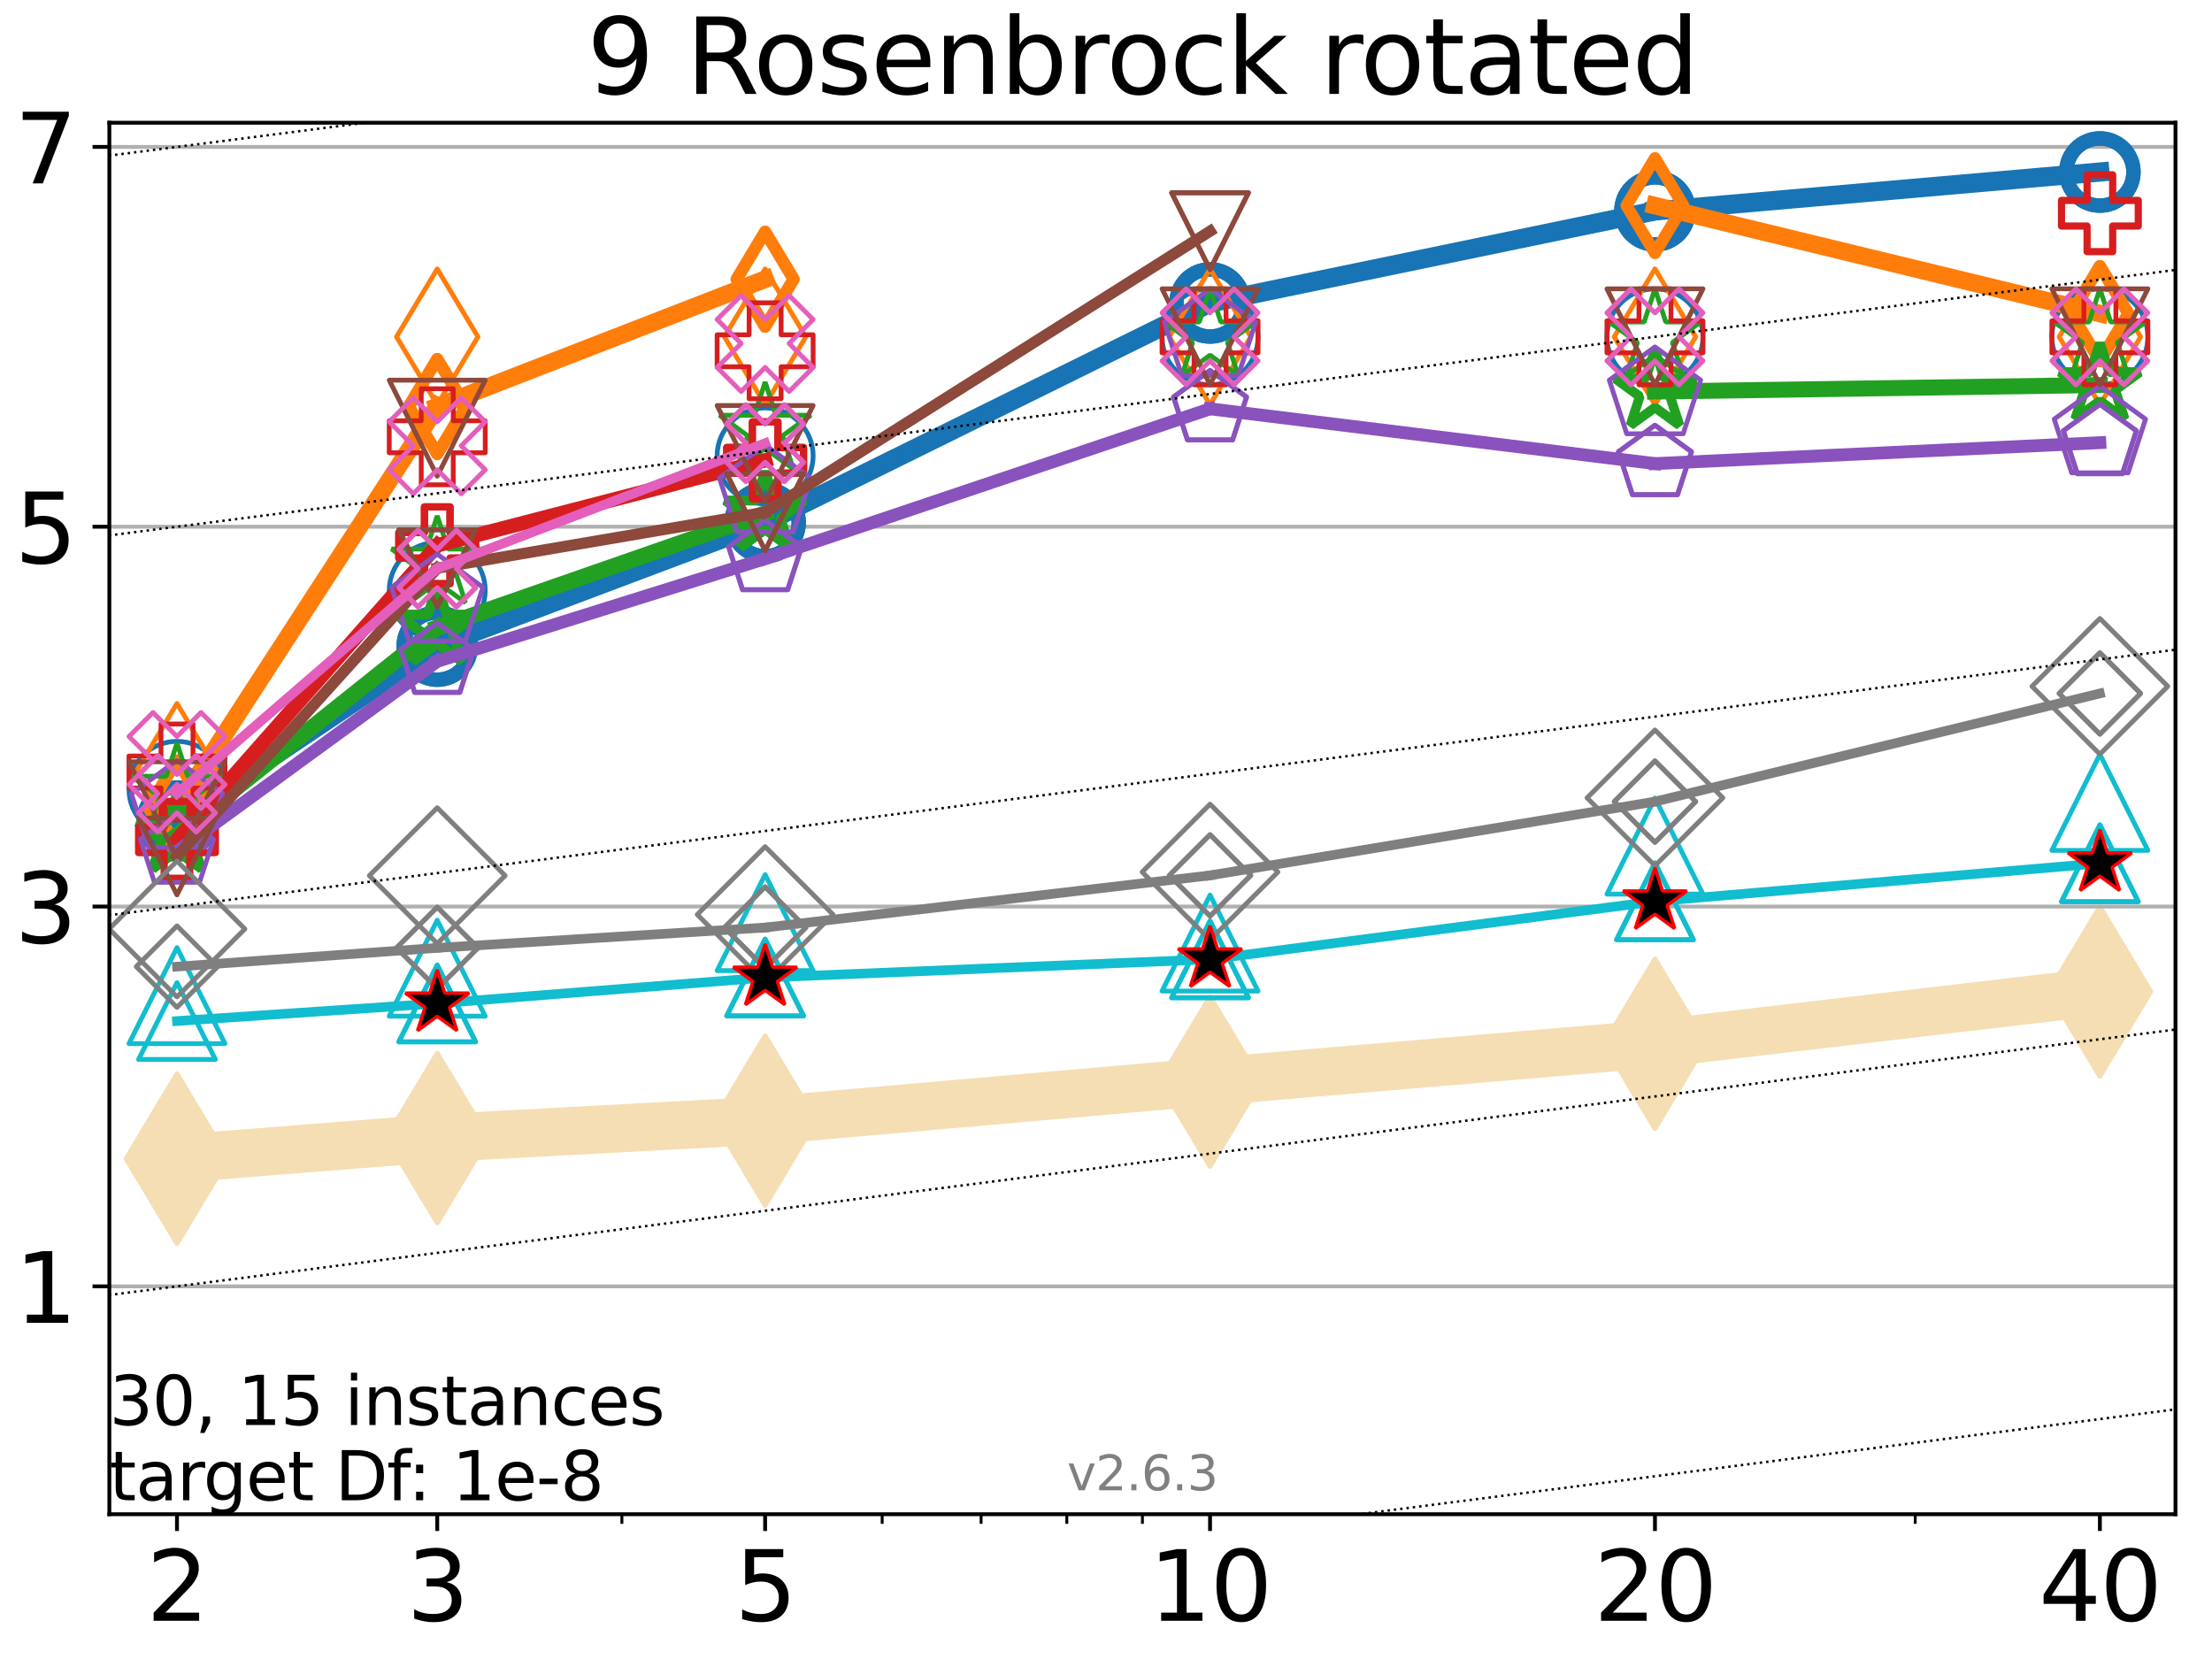 <?xml version="1.0" encoding="utf-8" standalone="no"?>
<!DOCTYPE svg PUBLIC "-//W3C//DTD SVG 1.1//EN"
  "http://www.w3.org/Graphics/SVG/1.1/DTD/svg11.dtd">
<svg xmlns:xlink="http://www.w3.org/1999/xlink" width="460.8pt" height="345.6pt" viewBox="0 0 460.8 345.6" xmlns="http://www.w3.org/2000/svg" version="1.1">
 <defs>
  <style type="text/css">*{stroke-linejoin: round; stroke-linecap: butt}</style>
 </defs>
 <g id="figure_1">
  <g id="patch_1">
   <path d="M 0 345.6 
L 460.8 345.6 
L 460.8 0 
L 0 0 
z
" style="fill: #ffffff"/>
  </g>
  <g id="axes_1">
   <g id="patch_2">
    <path d="M 22.78 315.44 
L 453.192 315.44 
L 453.192 25.56 
L 22.78 25.56 
z
" style="fill: #ffffff"/>
   </g>
   <g id="line2d_1">
    <path d="M 36.868 241.379 
L 91.085 237.089 
L 159.39 233.442 
L 252.074 225.318 
L 344.758 217.452 
L 437.443 206.564 
" clip-path="url(#peab38208dc)" style="fill: none; stroke: #f5deb3; stroke-width: 10; stroke-linecap: square"/>
    <defs>
     <path id="me75d278d03" d="M -0 17.678 
L 10.607 0 
L 0 -17.678 
L -10.607 -0 
z
" style="stroke: #f5deb3; stroke-linejoin: miter"/>
    </defs>
    <g clip-path="url(#peab38208dc)">
     <use xlink:href="#me75d278d03" x="36.868" y="241.379" style="fill: #f5deb3; stroke: #f5deb3; stroke-linejoin: miter"/>
     <use xlink:href="#me75d278d03" x="91.085" y="237.089" style="fill: #f5deb3; stroke: #f5deb3; stroke-linejoin: miter"/>
     <use xlink:href="#me75d278d03" x="159.39" y="233.442" style="fill: #f5deb3; stroke: #f5deb3; stroke-linejoin: miter"/>
     <use xlink:href="#me75d278d03" x="252.074" y="225.318" style="fill: #f5deb3; stroke: #f5deb3; stroke-linejoin: miter"/>
     <use xlink:href="#me75d278d03" x="344.758" y="217.452" style="fill: #f5deb3; stroke: #f5deb3; stroke-linejoin: miter"/>
     <use xlink:href="#me75d278d03" x="437.443" y="206.564" style="fill: #f5deb3; stroke: #f5deb3; stroke-linejoin: miter"/>
    </g>
   </g>
   <g id="matplotlib.axis_1">
    <g id="xtick_1">
     <g id="line2d_2">
      <defs>
       <path id="m1f10a63f25" d="M 0 0 
L 0 3.5 
" style="stroke: #000000; stroke-width: 0.8"/>
      </defs>
      <g>
       <use xlink:href="#m1f10a63f25" x="36.868" y="315.44" style="stroke: #000000; stroke-width: 0.8"/>
      </g>
     </g>
     <g id="text_1">
      <!-- 2 -->
      <g transform="translate(30.506 337.637) scale(0.2 -0.2)">
       <defs>
        <path id="DejaVuSans-32" d="M 1228 531 
L 3431 531 
L 3431 0 
L 469 0 
L 469 531 
Q 828 903 1448 1529 
Q 2069 2156 2228 2338 
Q 2531 2678 2651 2914 
Q 2772 3150 2772 3378 
Q 2772 3750 2511 3984 
Q 2250 4219 1831 4219 
Q 1534 4219 1204 4116 
Q 875 4013 500 3803 
L 500 4441 
Q 881 4594 1212 4672 
Q 1544 4750 1819 4750 
Q 2544 4750 2975 4387 
Q 3406 4025 3406 3419 
Q 3406 3131 3298 2873 
Q 3191 2616 2906 2266 
Q 2828 2175 2409 1742 
Q 1991 1309 1228 531 
z
" transform="scale(0.016)"/>
       </defs>
       <use xlink:href="#DejaVuSans-32"/>
      </g>
     </g>
    </g>
    <g id="xtick_2">
     <g id="line2d_3">
      <g>
       <use xlink:href="#m1f10a63f25" x="91.085" y="315.44" style="stroke: #000000; stroke-width: 0.8"/>
      </g>
     </g>
     <g id="text_2">
      <!-- 3 -->
      <g transform="translate(84.723 337.637) scale(0.2 -0.2)">
       <defs>
        <path id="DejaVuSans-33" d="M 2597 2516 
Q 3050 2419 3304 2112 
Q 3559 1806 3559 1356 
Q 3559 666 3084 287 
Q 2609 -91 1734 -91 
Q 1441 -91 1130 -33 
Q 819 25 488 141 
L 488 750 
Q 750 597 1062 519 
Q 1375 441 1716 441 
Q 2309 441 2620 675 
Q 2931 909 2931 1356 
Q 2931 1769 2642 2001 
Q 2353 2234 1838 2234 
L 1294 2234 
L 1294 2753 
L 1863 2753 
Q 2328 2753 2575 2939 
Q 2822 3125 2822 3475 
Q 2822 3834 2567 4026 
Q 2313 4219 1838 4219 
Q 1578 4219 1281 4162 
Q 984 4106 628 3988 
L 628 4550 
Q 988 4650 1302 4700 
Q 1616 4750 1894 4750 
Q 2613 4750 3031 4423 
Q 3450 4097 3450 3541 
Q 3450 3153 3228 2886 
Q 3006 2619 2597 2516 
z
" transform="scale(0.016)"/>
       </defs>
       <use xlink:href="#DejaVuSans-33"/>
      </g>
     </g>
    </g>
    <g id="xtick_3">
     <g id="line2d_4">
      <g>
       <use xlink:href="#m1f10a63f25" x="159.39" y="315.44" style="stroke: #000000; stroke-width: 0.8"/>
      </g>
     </g>
     <g id="text_3">
      <!-- 5 -->
      <g transform="translate(153.028 337.637) scale(0.2 -0.2)">
       <defs>
        <path id="DejaVuSans-35" d="M 691 4666 
L 3169 4666 
L 3169 4134 
L 1269 4134 
L 1269 2991 
Q 1406 3038 1543 3061 
Q 1681 3084 1819 3084 
Q 2600 3084 3056 2656 
Q 3513 2228 3513 1497 
Q 3513 744 3044 326 
Q 2575 -91 1722 -91 
Q 1428 -91 1123 -41 
Q 819 9 494 109 
L 494 744 
Q 775 591 1075 516 
Q 1375 441 1709 441 
Q 2250 441 2565 725 
Q 2881 1009 2881 1497 
Q 2881 1984 2565 2268 
Q 2250 2553 1709 2553 
Q 1456 2553 1204 2497 
Q 953 2441 691 2322 
L 691 4666 
z
" transform="scale(0.016)"/>
       </defs>
       <use xlink:href="#DejaVuSans-35"/>
      </g>
     </g>
    </g>
    <g id="xtick_4">
     <g id="line2d_5">
      <g>
       <use xlink:href="#m1f10a63f25" x="252.074" y="315.44" style="stroke: #000000; stroke-width: 0.8"/>
      </g>
     </g>
     <g id="text_4">
      <!-- 10 -->
      <g transform="translate(239.349 337.637) scale(0.2 -0.2)">
       <defs>
        <path id="DejaVuSans-31" d="M 794 531 
L 1825 531 
L 1825 4091 
L 703 3866 
L 703 4441 
L 1819 4666 
L 2450 4666 
L 2450 531 
L 3481 531 
L 3481 0 
L 794 0 
L 794 531 
z
" transform="scale(0.016)"/>
        <path id="DejaVuSans-30" d="M 2034 4250 
Q 1547 4250 1301 3770 
Q 1056 3291 1056 2328 
Q 1056 1369 1301 889 
Q 1547 409 2034 409 
Q 2525 409 2770 889 
Q 3016 1369 3016 2328 
Q 3016 3291 2770 3770 
Q 2525 4250 2034 4250 
z
M 2034 4750 
Q 2819 4750 3233 4129 
Q 3647 3509 3647 2328 
Q 3647 1150 3233 529 
Q 2819 -91 2034 -91 
Q 1250 -91 836 529 
Q 422 1150 422 2328 
Q 422 3509 836 4129 
Q 1250 4750 2034 4750 
z
" transform="scale(0.016)"/>
       </defs>
       <use xlink:href="#DejaVuSans-31"/>
       <use xlink:href="#DejaVuSans-30" x="63.623"/>
      </g>
     </g>
    </g>
    <g id="xtick_5">
     <g id="line2d_6">
      <g>
       <use xlink:href="#m1f10a63f25" x="344.758" y="315.44" style="stroke: #000000; stroke-width: 0.8"/>
      </g>
     </g>
     <g id="text_5">
      <!-- 20 -->
      <g transform="translate(332.033 337.637) scale(0.2 -0.2)">
       <use xlink:href="#DejaVuSans-32"/>
       <use xlink:href="#DejaVuSans-30" x="63.623"/>
      </g>
     </g>
    </g>
    <g id="xtick_6">
     <g id="line2d_7">
      <g>
       <use xlink:href="#m1f10a63f25" x="437.443" y="315.44" style="stroke: #000000; stroke-width: 0.8"/>
      </g>
     </g>
     <g id="text_6">
      <!-- 40 -->
      <g transform="translate(424.718 337.637) scale(0.2 -0.2)">
       <defs>
        <path id="DejaVuSans-34" d="M 2419 4116 
L 825 1625 
L 2419 1625 
L 2419 4116 
z
M 2253 4666 
L 3047 4666 
L 3047 1625 
L 3713 1625 
L 3713 1100 
L 3047 1100 
L 3047 0 
L 2419 0 
L 2419 1100 
L 313 1100 
L 313 1709 
L 2253 4666 
z
" transform="scale(0.016)"/>
       </defs>
       <use xlink:href="#DejaVuSans-34"/>
       <use xlink:href="#DejaVuSans-30" x="63.623"/>
      </g>
     </g>
    </g>
    <g id="xtick_7">
     <g id="line2d_8">
      <defs>
       <path id="m6e391a2f35" d="M 0 0 
L 0 2 
" style="stroke: #000000; stroke-width: 0.6"/>
      </defs>
      <g>
       <use xlink:href="#m6e391a2f35" x="129.552" y="315.44" style="stroke: #000000; stroke-width: 0.6"/>
      </g>
     </g>
    </g>
    <g id="xtick_8">
     <g id="line2d_9">
      <g>
       <use xlink:href="#m6e391a2f35" x="183.769" y="315.44" style="stroke: #000000; stroke-width: 0.6"/>
      </g>
     </g>
    </g>
    <g id="xtick_9">
     <g id="line2d_10">
      <g>
       <use xlink:href="#m6e391a2f35" x="204.381" y="315.44" style="stroke: #000000; stroke-width: 0.6"/>
      </g>
     </g>
    </g>
    <g id="xtick_10">
     <g id="line2d_11">
      <g>
       <use xlink:href="#m6e391a2f35" x="222.237" y="315.44" style="stroke: #000000; stroke-width: 0.6"/>
      </g>
     </g>
    </g>
    <g id="xtick_11">
     <g id="line2d_12">
      <g>
       <use xlink:href="#m6e391a2f35" x="237.986" y="315.44" style="stroke: #000000; stroke-width: 0.6"/>
      </g>
     </g>
    </g>
    <g id="xtick_12">
     <g id="line2d_13">
      <g>
       <use xlink:href="#m6e391a2f35" x="398.975" y="315.44" style="stroke: #000000; stroke-width: 0.6"/>
      </g>
     </g>
    </g>
   </g>
   <g id="matplotlib.axis_2">
    <g id="ytick_1">
     <g id="line2d_14">
      <path d="M 22.78 267.968 
L 453.192 267.968 
" clip-path="url(#peab38208dc)" style="fill: none; stroke: #b0b0b0; stroke-width: 0.8; stroke-linecap: square"/>
     </g>
     <g id="line2d_15">
      <defs>
       <path id="md633b0c427" d="M 0 0 
L -3.5 0 
" style="stroke: #000000; stroke-width: 0.8"/>
      </defs>
      <g>
       <use xlink:href="#md633b0c427" x="22.78" y="267.968" style="stroke: #000000; stroke-width: 0.8"/>
      </g>
     </g>
     <g id="text_7">
      <!-- 1 -->
      <g transform="translate(3.055 275.566) scale(0.2 -0.2)">
       <use xlink:href="#DejaVuSans-31"/>
      </g>
     </g>
    </g>
    <g id="ytick_2">
     <g id="line2d_16">
      <path d="M 22.78 188.847 
L 453.192 188.847 
" clip-path="url(#peab38208dc)" style="fill: none; stroke: #b0b0b0; stroke-width: 0.8; stroke-linecap: square"/>
     </g>
     <g id="line2d_17">
      <g>
       <use xlink:href="#md633b0c427" x="22.78" y="188.847" style="stroke: #000000; stroke-width: 0.8"/>
      </g>
     </g>
     <g id="text_8">
      <!-- 3 -->
      <g transform="translate(3.055 196.445) scale(0.2 -0.2)">
       <use xlink:href="#DejaVuSans-33"/>
      </g>
     </g>
    </g>
    <g id="ytick_3">
     <g id="line2d_18">
      <path d="M 22.78 109.726 
L 453.192 109.726 
" clip-path="url(#peab38208dc)" style="fill: none; stroke: #b0b0b0; stroke-width: 0.8; stroke-linecap: square"/>
     </g>
     <g id="line2d_19">
      <g>
       <use xlink:href="#md633b0c427" x="22.78" y="109.726" style="stroke: #000000; stroke-width: 0.8"/>
      </g>
     </g>
     <g id="text_9">
      <!-- 5 -->
      <g transform="translate(3.055 117.325) scale(0.2 -0.2)">
       <use xlink:href="#DejaVuSans-35"/>
      </g>
     </g>
    </g>
    <g id="ytick_4">
     <g id="line2d_20">
      <path d="M 22.78 30.606 
L 453.192 30.606 
" clip-path="url(#peab38208dc)" style="fill: none; stroke: #b0b0b0; stroke-width: 0.8; stroke-linecap: square"/>
     </g>
     <g id="line2d_21">
      <g>
       <use xlink:href="#md633b0c427" x="22.78" y="30.606" style="stroke: #000000; stroke-width: 0.8"/>
      </g>
     </g>
     <g id="text_10">
      <!-- 7 -->
      <g transform="translate(3.055 38.204) scale(0.2 -0.2)">
       <defs>
        <path id="DejaVuSans-37" d="M 525 4666 
L 3525 4666 
L 3525 4397 
L 1831 0 
L 1172 0 
L 2766 4134 
L 525 4134 
L 525 4666 
z
" transform="scale(0.016)"/>
       </defs>
       <use xlink:href="#DejaVuSans-37"/>
      </g>
     </g>
    </g>
   </g>
   <g id="line2d_22">
    <path d="M 36.868 171.029 
L 91.085 134.595 
" clip-path="url(#peab38208dc)" style="fill: none; stroke: #1874b4; stroke-width: 4; stroke-linecap: square"/>
    <defs>
     <path id="ma4b9ea9204" d="M 0 7 
C 1.856 7 3.637 6.262 4.95 4.95 
C 6.262 3.637 7 1.856 7 0 
C 7 -1.856 6.262 -3.637 4.95 -4.95 
C 3.637 -6.262 1.856 -7 0 -7 
C -1.856 -7 -3.637 -6.262 -4.95 -4.95 
C -6.262 -3.637 -7 -1.856 -7 0 
C -7 1.856 -6.262 3.637 -4.95 4.95 
C -3.637 6.262 -1.856 7 0 7 
z
" style="stroke: #1874b4; stroke-width: 3"/>
    </defs>
    <g clip-path="url(#peab38208dc)">
     <use xlink:href="#ma4b9ea9204" x="36.868" y="171.029" style="fill-opacity: 0; stroke: #1874b4; stroke-width: 3"/>
     <use xlink:href="#ma4b9ea9204" x="91.085" y="134.595" style="fill-opacity: 0; stroke: #1874b4; stroke-width: 3"/>
    </g>
   </g>
   <g id="line2d_23">
    <path d="M 91.085 134.595 
L 159.39 108.873 
" clip-path="url(#peab38208dc)" style="fill: none; stroke: #1874b4; stroke-width: 4; stroke-linecap: square"/>
    <g clip-path="url(#peab38208dc)">
     <use xlink:href="#ma4b9ea9204" x="91.085" y="134.595" style="fill-opacity: 0; stroke: #1874b4; stroke-width: 3"/>
     <use xlink:href="#ma4b9ea9204" x="159.39" y="108.873" style="fill-opacity: 0; stroke: #1874b4; stroke-width: 3"/>
    </g>
   </g>
   <g id="line2d_24">
    <path d="M 159.39 108.873 
L 252.074 63.11 
" clip-path="url(#peab38208dc)" style="fill: none; stroke: #1874b4; stroke-width: 4; stroke-linecap: square"/>
    <g clip-path="url(#peab38208dc)">
     <use xlink:href="#ma4b9ea9204" x="159.39" y="108.873" style="fill-opacity: 0; stroke: #1874b4; stroke-width: 3"/>
     <use xlink:href="#ma4b9ea9204" x="252.074" y="63.11" style="fill-opacity: 0; stroke: #1874b4; stroke-width: 3"/>
    </g>
   </g>
   <g id="line2d_25">
    <path d="M 252.074 63.11 
L 344.758 43.936 
" clip-path="url(#peab38208dc)" style="fill: none; stroke: #1874b4; stroke-width: 4; stroke-linecap: square"/>
    <g clip-path="url(#peab38208dc)">
     <use xlink:href="#ma4b9ea9204" x="252.074" y="63.11" style="fill-opacity: 0; stroke: #1874b4; stroke-width: 3"/>
     <use xlink:href="#ma4b9ea9204" x="344.758" y="43.936" style="fill-opacity: 0; stroke: #1874b4; stroke-width: 3"/>
    </g>
   </g>
   <g id="line2d_26">
    <path d="M 344.758 43.936 
L 437.443 35.837 
" clip-path="url(#peab38208dc)" style="fill: none; stroke: #1874b4; stroke-width: 4; stroke-linecap: square"/>
    <g clip-path="url(#peab38208dc)">
     <use xlink:href="#ma4b9ea9204" x="344.758" y="43.936" style="fill-opacity: 0; stroke: #1874b4; stroke-width: 3"/>
     <use xlink:href="#ma4b9ea9204" x="437.443" y="35.837" style="fill-opacity: 0; stroke: #1874b4; stroke-width: 3"/>
    </g>
   </g>
   <g id="line2d_27">
    <path d="M 437.443 35.837 
" clip-path="url(#peab38208dc)" style="fill: none; stroke: #1874b4; stroke-width: 4; stroke-linecap: square"/>
    <g clip-path="url(#peab38208dc)">
     <use xlink:href="#ma4b9ea9204" x="437.443" y="35.837" style="fill-opacity: 0; stroke: #1874b4; stroke-width: 3"/>
    </g>
   </g>
   <g id="line2d_28"/>
   <g id="line2d_29">
    <defs>
     <path id="m85b3a1d406" d="M 0 10 
C 2.652 10 5.196 8.946 7.071 7.071 
C 8.946 5.196 10 2.652 10 0 
C 10 -2.652 8.946 -5.196 7.071 -7.071 
C 5.196 -8.946 2.652 -10 0 -10 
C -2.652 -10 -5.196 -8.946 -7.071 -7.071 
C -8.946 -5.196 -10 -2.652 -10 0 
C -10 2.652 -8.946 5.196 -7.071 7.071 
C -5.196 8.946 -2.652 10 0 10 
z
" style="stroke: #1874b4"/>
    </defs>
    <g clip-path="url(#peab38208dc)">
     <use xlink:href="#m85b3a1d406" x="36.868" y="164.436" style="fill-opacity: 0; stroke: #1874b4"/>
     <use xlink:href="#m85b3a1d406" x="91.085" y="122.997" style="fill-opacity: 0; stroke: #1874b4"/>
     <use xlink:href="#m85b3a1d406" x="159.39" y="94.972" style="fill-opacity: 0; stroke: #1874b4"/>
     <use xlink:href="#m85b3a1d406" x="252.074" y="70.166" style="fill-opacity: 0; stroke: #1874b4"/>
     <use xlink:href="#m85b3a1d406" x="344.758" y="70.166" style="fill-opacity: 0; stroke: #1874b4"/>
     <use xlink:href="#m85b3a1d406" x="437.443" y="70.166" style="fill-opacity: 0; stroke: #1874b4"/>
    </g>
   </g>
   <g id="line2d_30">
    <path d="M 36.868 168.265 
L 91.085 84.684 
" clip-path="url(#peab38208dc)" style="fill: none; stroke: #ff7d0b; stroke-width: 3.667; stroke-linecap: square"/>
    <defs>
     <path id="m1e1b7ae9cc" d="M -0 9.899 
L 5.94 0 
L 0 -9.899 
L -5.94 -0 
z
" style="stroke: #ff7d0b; stroke-width: 2.5; stroke-linejoin: miter"/>
    </defs>
    <g clip-path="url(#peab38208dc)">
     <use xlink:href="#m1e1b7ae9cc" x="36.868" y="168.265" style="fill-opacity: 0; stroke: #ff7d0b; stroke-width: 2.5; stroke-linejoin: miter"/>
     <use xlink:href="#m1e1b7ae9cc" x="91.085" y="84.684" style="fill-opacity: 0; stroke: #ff7d0b; stroke-width: 2.5; stroke-linejoin: miter"/>
    </g>
   </g>
   <g id="line2d_31">
    <path d="M 91.085 84.684 
L 159.39 58.167 
" clip-path="url(#peab38208dc)" style="fill: none; stroke: #ff7d0b; stroke-width: 3.667; stroke-linecap: square"/>
    <g clip-path="url(#peab38208dc)">
     <use xlink:href="#m1e1b7ae9cc" x="91.085" y="84.684" style="fill-opacity: 0; stroke: #ff7d0b; stroke-width: 2.5; stroke-linejoin: miter"/>
     <use xlink:href="#m1e1b7ae9cc" x="159.39" y="58.167" style="fill-opacity: 0; stroke: #ff7d0b; stroke-width: 2.5; stroke-linejoin: miter"/>
    </g>
   </g>
   <g id="line2d_32">
    <path d="M 159.39 58.167 
" clip-path="url(#peab38208dc)" style="fill: none; stroke: #ff7d0b; stroke-width: 3.667; stroke-linecap: square"/>
    <g clip-path="url(#peab38208dc)">
     <use xlink:href="#m1e1b7ae9cc" x="159.39" y="58.167" style="fill-opacity: 0; stroke: #ff7d0b; stroke-width: 2.5; stroke-linejoin: miter"/>
    </g>
   </g>
   <g id="line2d_33">
    <path d="M 344.758 42.84 
L 437.443 65.318 
" clip-path="url(#peab38208dc)" style="fill: none; stroke: #ff7d0b; stroke-width: 3.667; stroke-linecap: square"/>
    <g clip-path="url(#peab38208dc)">
     <use xlink:href="#m1e1b7ae9cc" x="344.758" y="42.84" style="fill-opacity: 0; stroke: #ff7d0b; stroke-width: 2.5; stroke-linejoin: miter"/>
     <use xlink:href="#m1e1b7ae9cc" x="437.443" y="65.318" style="fill-opacity: 0; stroke: #ff7d0b; stroke-width: 2.5; stroke-linejoin: miter"/>
    </g>
   </g>
   <g id="line2d_34">
    <path d="M 437.443 65.318 
" clip-path="url(#peab38208dc)" style="fill: none; stroke: #ff7d0b; stroke-width: 3.667; stroke-linecap: square"/>
    <g clip-path="url(#peab38208dc)">
     <use xlink:href="#m1e1b7ae9cc" x="437.443" y="65.318" style="fill-opacity: 0; stroke: #ff7d0b; stroke-width: 2.5; stroke-linejoin: miter"/>
    </g>
   </g>
   <g id="line2d_35"/>
   <g id="line2d_36">
    <defs>
     <path id="mf28e0087ec" d="M -0 14.142 
L 8.485 0 
L -0 -14.142 
L -8.485 -0 
z
" style="stroke: #ff7d0b; stroke-linejoin: miter"/>
    </defs>
    <g clip-path="url(#peab38208dc)">
     <use xlink:href="#mf28e0087ec" x="36.868" y="160.689" style="fill-opacity: 0; stroke: #ff7d0b; stroke-linejoin: miter"/>
     <use xlink:href="#mf28e0087ec" x="91.085" y="70.166" style="fill-opacity: 0; stroke: #ff7d0b; stroke-linejoin: miter"/>
     <use xlink:href="#mf28e0087ec" x="159.39" y="70.166" style="fill-opacity: 0; stroke: #ff7d0b; stroke-linejoin: miter"/>
     <use xlink:href="#mf28e0087ec" x="252.074" y="70.166" style="fill-opacity: 0; stroke: #ff7d0b; stroke-linejoin: miter"/>
     <use xlink:href="#mf28e0087ec" x="344.758" y="70.166" style="fill-opacity: 0; stroke: #ff7d0b; stroke-linejoin: miter"/>
     <use xlink:href="#mf28e0087ec" x="437.443" y="70.166" style="fill-opacity: 0; stroke: #ff7d0b; stroke-linejoin: miter"/>
    </g>
   </g>
   <g id="line2d_37">
    <path d="M 36.868 173.994 
L 91.085 130.738 
" clip-path="url(#peab38208dc)" style="fill: none; stroke: #22a022; stroke-width: 3.333; stroke-linecap: square"/>
    <defs>
     <path id="m5452ea12cf" d="M 0 -8.7 
L -1.953 -2.688 
L -8.274 -2.688 
L -3.16 1.027 
L -5.114 7.038 
L -0 3.323 
L 5.114 7.038 
L 3.16 1.027 
L 8.274 -2.688 
L 1.953 -2.688 
z
" style="stroke: #22a022; stroke-width: 2; stroke-linejoin: bevel"/>
    </defs>
    <g clip-path="url(#peab38208dc)">
     <use xlink:href="#m5452ea12cf" x="36.868" y="173.994" style="fill-opacity: 0; stroke: #22a022; stroke-width: 2; stroke-linejoin: bevel"/>
     <use xlink:href="#m5452ea12cf" x="91.085" y="130.738" style="fill-opacity: 0; stroke: #22a022; stroke-width: 2; stroke-linejoin: bevel"/>
    </g>
   </g>
   <g id="line2d_38">
    <path d="M 91.085 130.738 
L 159.39 106.955 
" clip-path="url(#peab38208dc)" style="fill: none; stroke: #22a022; stroke-width: 3.333; stroke-linecap: square"/>
    <g clip-path="url(#peab38208dc)">
     <use xlink:href="#m5452ea12cf" x="91.085" y="130.738" style="fill-opacity: 0; stroke: #22a022; stroke-width: 2; stroke-linejoin: bevel"/>
     <use xlink:href="#m5452ea12cf" x="159.39" y="106.955" style="fill-opacity: 0; stroke: #22a022; stroke-width: 2; stroke-linejoin: bevel"/>
    </g>
   </g>
   <g id="line2d_39">
    <path d="M 159.39 106.955 
" clip-path="url(#peab38208dc)" style="fill: none; stroke: #22a022; stroke-width: 3.333; stroke-linecap: square"/>
    <g clip-path="url(#peab38208dc)">
     <use xlink:href="#m5452ea12cf" x="159.39" y="106.955" style="fill-opacity: 0; stroke: #22a022; stroke-width: 2; stroke-linejoin: bevel"/>
    </g>
   </g>
   <g id="line2d_40">
    <path d="M 344.758 81.563 
L 437.443 80.209 
" clip-path="url(#peab38208dc)" style="fill: none; stroke: #22a022; stroke-width: 3.333; stroke-linecap: square"/>
    <g clip-path="url(#peab38208dc)">
     <use xlink:href="#m5452ea12cf" x="344.758" y="81.563" style="fill-opacity: 0; stroke: #22a022; stroke-width: 2; stroke-linejoin: bevel"/>
     <use xlink:href="#m5452ea12cf" x="437.443" y="80.209" style="fill-opacity: 0; stroke: #22a022; stroke-width: 2; stroke-linejoin: bevel"/>
    </g>
   </g>
   <g id="line2d_41">
    <path d="M 437.443 80.209 
" clip-path="url(#peab38208dc)" style="fill: none; stroke: #22a022; stroke-width: 3.333; stroke-linecap: square"/>
    <g clip-path="url(#peab38208dc)">
     <use xlink:href="#m5452ea12cf" x="437.443" y="80.209" style="fill-opacity: 0; stroke: #22a022; stroke-width: 2; stroke-linejoin: bevel"/>
    </g>
   </g>
   <g id="line2d_42"/>
   <g id="line2d_43">
    <defs>
     <path id="meb42bf0e56" d="M 0 -10 
L -2.245 -3.09 
L -9.511 -3.09 
L -3.633 1.18 
L -5.878 8.09 
L -0 3.82 
L 5.878 8.09 
L 3.633 1.18 
L 9.511 -3.09 
L 2.245 -3.09 
z
" style="stroke: #22a022; stroke-linejoin: bevel"/>
    </defs>
    <g clip-path="url(#peab38208dc)">
     <use xlink:href="#meb42bf0e56" x="36.868" y="164.801" style="fill-opacity: 0; stroke: #22a022; stroke-linejoin: bevel"/>
     <use xlink:href="#meb42bf0e56" x="91.085" y="117.465" style="fill-opacity: 0; stroke: #22a022; stroke-linejoin: bevel"/>
     <use xlink:href="#meb42bf0e56" x="159.39" y="89.596" style="fill-opacity: 0; stroke: #22a022; stroke-linejoin: bevel"/>
     <use xlink:href="#meb42bf0e56" x="252.074" y="70.166" style="fill-opacity: 0; stroke: #22a022; stroke-linejoin: bevel"/>
     <use xlink:href="#meb42bf0e56" x="344.758" y="70.166" style="fill-opacity: 0; stroke: #22a022; stroke-linejoin: bevel"/>
     <use xlink:href="#meb42bf0e56" x="437.443" y="70.166" style="fill-opacity: 0; stroke: #22a022; stroke-linejoin: bevel"/>
    </g>
   </g>
   <g id="line2d_44">
    <path d="M 36.868 174.952 
L 91.085 113.594 
" clip-path="url(#peab38208dc)" style="fill: none; stroke: #d61e1f; stroke-width: 3; stroke-linecap: square"/>
    <defs>
     <path id="ma129b42dd5" d="M -2.667 8 
L 2.667 8 
L 2.667 2.667 
L 8 2.667 
L 8 -2.667 
L 2.667 -2.667 
L 2.667 -8 
L -2.667 -8 
L -2.667 -2.667 
L -8 -2.667 
L -8 2.667 
L -2.667 2.667 
z
" style="stroke: #d61e1f; stroke-width: 1.5; stroke-linejoin: miter"/>
    </defs>
    <g clip-path="url(#peab38208dc)">
     <use xlink:href="#ma129b42dd5" x="36.868" y="174.952" style="fill-opacity: 0; stroke: #d61e1f; stroke-width: 1.5; stroke-linejoin: miter"/>
     <use xlink:href="#ma129b42dd5" x="91.085" y="113.594" style="fill-opacity: 0; stroke: #d61e1f; stroke-width: 1.5; stroke-linejoin: miter"/>
    </g>
   </g>
   <g id="line2d_45">
    <path d="M 91.085 113.594 
L 159.39 95.89 
" clip-path="url(#peab38208dc)" style="fill: none; stroke: #d61e1f; stroke-width: 3; stroke-linecap: square"/>
    <g clip-path="url(#peab38208dc)">
     <use xlink:href="#ma129b42dd5" x="91.085" y="113.594" style="fill-opacity: 0; stroke: #d61e1f; stroke-width: 1.5; stroke-linejoin: miter"/>
     <use xlink:href="#ma129b42dd5" x="159.39" y="95.89" style="fill-opacity: 0; stroke: #d61e1f; stroke-width: 1.5; stroke-linejoin: miter"/>
    </g>
   </g>
   <g id="line2d_46">
    <path d="M 159.39 95.89 
" clip-path="url(#peab38208dc)" style="fill: none; stroke: #d61e1f; stroke-width: 3; stroke-linecap: square"/>
    <g clip-path="url(#peab38208dc)">
     <use xlink:href="#ma129b42dd5" x="159.39" y="95.89" style="fill-opacity: 0; stroke: #d61e1f; stroke-width: 1.5; stroke-linejoin: miter"/>
    </g>
   </g>
   <g id="line2d_47">
    <path d="M 437.443 44.418 
" clip-path="url(#peab38208dc)" style="fill: none; stroke: #d61e1f; stroke-width: 3; stroke-linecap: square"/>
    <g clip-path="url(#peab38208dc)">
     <use xlink:href="#ma129b42dd5" x="437.443" y="44.418" style="fill-opacity: 0; stroke: #d61e1f; stroke-width: 1.5; stroke-linejoin: miter"/>
    </g>
   </g>
   <g id="line2d_48"/>
   <g id="line2d_49">
    <defs>
     <path id="m9b3fef94a8" d="M -3.333 10 
L 3.333 10 
L 3.333 3.333 
L 10 3.333 
L 10 -3.333 
L 3.333 -3.333 
L 3.333 -10 
L -3.333 -10 
L -3.333 -3.333 
L -10 -3.333 
L -10 3.333 
L -3.333 3.333 
z
" style="stroke: #d61e1f; stroke-linejoin: miter"/>
    </defs>
    <g clip-path="url(#peab38208dc)">
     <use xlink:href="#m9b3fef94a8" x="36.868" y="160.822" style="fill-opacity: 0; stroke: #d61e1f; stroke-linejoin: miter"/>
     <use xlink:href="#m9b3fef94a8" x="91.085" y="90.988" style="fill-opacity: 0; stroke: #d61e1f; stroke-linejoin: miter"/>
     <use xlink:href="#m9b3fef94a8" x="159.39" y="73.075" style="fill-opacity: 0; stroke: #d61e1f; stroke-linejoin: miter"/>
     <use xlink:href="#m9b3fef94a8" x="252.074" y="70.166" style="fill-opacity: 0; stroke: #d61e1f; stroke-linejoin: miter"/>
     <use xlink:href="#m9b3fef94a8" x="344.758" y="70.166" style="fill-opacity: 0; stroke: #d61e1f; stroke-linejoin: miter"/>
     <use xlink:href="#m9b3fef94a8" x="437.443" y="70.166" style="fill-opacity: 0; stroke: #d61e1f; stroke-linejoin: miter"/>
    </g>
   </g>
   <g id="line2d_50">
    <path d="M 36.868 177.318 
L 91.085 137.766 
" clip-path="url(#peab38208dc)" style="fill: none; stroke: #8a52bd; stroke-width: 2.667; stroke-linecap: square"/>
    <defs>
     <path id="md27af254d5" d="M 0 -8 
L -7.608 -2.472 
L -4.702 6.472 
L 4.702 6.472 
L 7.608 -2.472 
z
" style="stroke: #8a52bd; stroke-linejoin: miter"/>
    </defs>
    <g clip-path="url(#peab38208dc)">
     <use xlink:href="#md27af254d5" x="36.868" y="177.318" style="fill-opacity: 0; stroke: #8a52bd; stroke-linejoin: miter"/>
     <use xlink:href="#md27af254d5" x="91.085" y="137.766" style="fill-opacity: 0; stroke: #8a52bd; stroke-linejoin: miter"/>
    </g>
   </g>
   <g id="line2d_51">
    <path d="M 91.085 137.766 
L 159.39 116.377 
" clip-path="url(#peab38208dc)" style="fill: none; stroke: #8a52bd; stroke-width: 2.667; stroke-linecap: square"/>
    <g clip-path="url(#peab38208dc)">
     <use xlink:href="#md27af254d5" x="91.085" y="137.766" style="fill-opacity: 0; stroke: #8a52bd; stroke-linejoin: miter"/>
     <use xlink:href="#md27af254d5" x="159.39" y="116.377" style="fill-opacity: 0; stroke: #8a52bd; stroke-linejoin: miter"/>
    </g>
   </g>
   <g id="line2d_52">
    <path d="M 159.39 116.377 
L 252.074 85.169 
" clip-path="url(#peab38208dc)" style="fill: none; stroke: #8a52bd; stroke-width: 2.667; stroke-linecap: square"/>
    <g clip-path="url(#peab38208dc)">
     <use xlink:href="#md27af254d5" x="159.39" y="116.377" style="fill-opacity: 0; stroke: #8a52bd; stroke-linejoin: miter"/>
     <use xlink:href="#md27af254d5" x="252.074" y="85.169" style="fill-opacity: 0; stroke: #8a52bd; stroke-linejoin: miter"/>
    </g>
   </g>
   <g id="line2d_53">
    <path d="M 252.074 85.169 
L 344.758 96.579 
" clip-path="url(#peab38208dc)" style="fill: none; stroke: #8a52bd; stroke-width: 2.667; stroke-linecap: square"/>
    <g clip-path="url(#peab38208dc)">
     <use xlink:href="#md27af254d5" x="252.074" y="85.169" style="fill-opacity: 0; stroke: #8a52bd; stroke-linejoin: miter"/>
     <use xlink:href="#md27af254d5" x="344.758" y="96.579" style="fill-opacity: 0; stroke: #8a52bd; stroke-linejoin: miter"/>
    </g>
   </g>
   <g id="line2d_54">
    <path d="M 344.758 96.579 
L 437.443 92.216 
" clip-path="url(#peab38208dc)" style="fill: none; stroke: #8a52bd; stroke-width: 2.667; stroke-linecap: square"/>
    <g clip-path="url(#peab38208dc)">
     <use xlink:href="#md27af254d5" x="344.758" y="96.579" style="fill-opacity: 0; stroke: #8a52bd; stroke-linejoin: miter"/>
     <use xlink:href="#md27af254d5" x="437.443" y="92.216" style="fill-opacity: 0; stroke: #8a52bd; stroke-linejoin: miter"/>
    </g>
   </g>
   <g id="line2d_55">
    <path d="M 437.443 92.216 
" clip-path="url(#peab38208dc)" style="fill: none; stroke: #8a52bd; stroke-width: 2.667; stroke-linecap: square"/>
    <g clip-path="url(#peab38208dc)">
     <use xlink:href="#md27af254d5" x="437.443" y="92.216" style="fill-opacity: 0; stroke: #8a52bd; stroke-linejoin: miter"/>
    </g>
   </g>
   <g id="line2d_56"/>
   <g id="line2d_57">
    <defs>
     <path id="m96397e33fa" d="M 0 -10 
L -9.511 -3.09 
L -5.878 8.09 
L 5.878 8.09 
L 9.511 -3.09 
z
" style="stroke: #8a52bd; stroke-linejoin: miter"/>
    </defs>
    <g clip-path="url(#peab38208dc)">
     <use xlink:href="#m96397e33fa" x="36.868" y="168.423" style="fill-opacity: 0; stroke: #8a52bd; stroke-linejoin: miter"/>
     <use xlink:href="#m96397e33fa" x="91.085" y="125.436" style="fill-opacity: 0; stroke: #8a52bd; stroke-linejoin: miter"/>
     <use xlink:href="#m96397e33fa" x="159.39" y="102.71" style="fill-opacity: 0; stroke: #8a52bd; stroke-linejoin: miter"/>
     <use xlink:href="#m96397e33fa" x="252.074" y="70.166" style="fill-opacity: 0; stroke: #8a52bd; stroke-linejoin: miter"/>
     <use xlink:href="#m96397e33fa" x="344.758" y="82.272" style="fill-opacity: 0; stroke: #8a52bd; stroke-linejoin: miter"/>
     <use xlink:href="#m96397e33fa" x="437.443" y="90.405" style="fill-opacity: 0; stroke: #8a52bd; stroke-linejoin: miter"/>
    </g>
   </g>
   <g id="line2d_58">
    <path d="M 36.868 178.418 
L 91.085 118.357 
" clip-path="url(#peab38208dc)" style="fill: none; stroke: #8c493c; stroke-width: 2.333; stroke-linecap: square"/>
    <defs>
     <path id="mc150fee7ca" d="M -0 8 
L 8 -8 
L -8 -8 
z
" style="stroke: #8c493c; stroke-linejoin: miter"/>
    </defs>
    <g clip-path="url(#peab38208dc)">
     <use xlink:href="#mc150fee7ca" x="36.868" y="178.418" style="fill-opacity: 0; stroke: #8c493c; stroke-linejoin: miter"/>
     <use xlink:href="#mc150fee7ca" x="91.085" y="118.357" style="fill-opacity: 0; stroke: #8c493c; stroke-linejoin: miter"/>
    </g>
   </g>
   <g id="line2d_59">
    <path d="M 91.085 118.357 
L 159.39 106.705 
" clip-path="url(#peab38208dc)" style="fill: none; stroke: #8c493c; stroke-width: 2.333; stroke-linecap: square"/>
    <g clip-path="url(#peab38208dc)">
     <use xlink:href="#mc150fee7ca" x="91.085" y="118.357" style="fill-opacity: 0; stroke: #8c493c; stroke-linejoin: miter"/>
     <use xlink:href="#mc150fee7ca" x="159.39" y="106.705" style="fill-opacity: 0; stroke: #8c493c; stroke-linejoin: miter"/>
    </g>
   </g>
   <g id="line2d_60">
    <path d="M 159.39 106.705 
L 252.074 48.158 
" clip-path="url(#peab38208dc)" style="fill: none; stroke: #8c493c; stroke-width: 2.333; stroke-linecap: square"/>
    <g clip-path="url(#peab38208dc)">
     <use xlink:href="#mc150fee7ca" x="159.39" y="106.705" style="fill-opacity: 0; stroke: #8c493c; stroke-linejoin: miter"/>
     <use xlink:href="#mc150fee7ca" x="252.074" y="48.158" style="fill-opacity: 0; stroke: #8c493c; stroke-linejoin: miter"/>
    </g>
   </g>
   <g id="line2d_61">
    <path d="M 252.074 48.158 
" clip-path="url(#peab38208dc)" style="fill: none; stroke: #8c493c; stroke-width: 2.333; stroke-linecap: square"/>
    <g clip-path="url(#peab38208dc)">
     <use xlink:href="#mc150fee7ca" x="252.074" y="48.158" style="fill-opacity: 0; stroke: #8c493c; stroke-linejoin: miter"/>
    </g>
   </g>
   <g id="line2d_62"/>
   <g id="line2d_63">
    <defs>
     <path id="m330f9c6da3" d="M -0 10 
L 10 -10 
L -10 -10 
z
" style="stroke: #8c493c; stroke-linejoin: miter"/>
    </defs>
    <g clip-path="url(#peab38208dc)">
     <use xlink:href="#m330f9c6da3" x="36.868" y="168.695" style="fill-opacity: 0; stroke: #8c493c; stroke-linejoin: miter"/>
     <use xlink:href="#m330f9c6da3" x="91.085" y="89.197" style="fill-opacity: 0; stroke: #8c493c; stroke-linejoin: miter"/>
     <use xlink:href="#m330f9c6da3" x="159.39" y="94.478" style="fill-opacity: 0; stroke: #8c493c; stroke-linejoin: miter"/>
     <use xlink:href="#m330f9c6da3" x="252.074" y="70.166" style="fill-opacity: 0; stroke: #8c493c; stroke-linejoin: miter"/>
     <use xlink:href="#m330f9c6da3" x="344.758" y="70.166" style="fill-opacity: 0; stroke: #8c493c; stroke-linejoin: miter"/>
     <use xlink:href="#m330f9c6da3" x="437.443" y="70.166" style="fill-opacity: 0; stroke: #8c493c; stroke-linejoin: miter"/>
    </g>
   </g>
   <g id="line2d_64">
    <path d="M 36.868 165.332 
L 91.085 118.448 
" clip-path="url(#peab38208dc)" style="fill: none; stroke: #e35fbb; stroke-width: 2; stroke-linecap: square"/>
    <defs>
     <path id="md4237381c8" d="M -4 8 
L 0 4 
L 4 8 
L 8 4 
L 4 0 
L 8 -4 
L 4 -8 
L 0 -4 
L -4 -8 
L -8 -4 
L -4 0 
L -8 4 
z
" style="stroke: #e35fbb; stroke-linejoin: miter"/>
    </defs>
    <g clip-path="url(#peab38208dc)">
     <use xlink:href="#md4237381c8" x="36.868" y="165.332" style="fill-opacity: 0; stroke: #e35fbb; stroke-linejoin: miter"/>
     <use xlink:href="#md4237381c8" x="91.085" y="118.448" style="fill-opacity: 0; stroke: #e35fbb; stroke-linejoin: miter"/>
    </g>
   </g>
   <g id="line2d_65">
    <path d="M 91.085 118.448 
L 159.39 92.314 
" clip-path="url(#peab38208dc)" style="fill: none; stroke: #e35fbb; stroke-width: 2; stroke-linecap: square"/>
    <g clip-path="url(#peab38208dc)">
     <use xlink:href="#md4237381c8" x="91.085" y="118.448" style="fill-opacity: 0; stroke: #e35fbb; stroke-linejoin: miter"/>
     <use xlink:href="#md4237381c8" x="159.39" y="92.314" style="fill-opacity: 0; stroke: #e35fbb; stroke-linejoin: miter"/>
    </g>
   </g>
   <g id="line2d_66">
    <path d="M 159.39 92.314 
" clip-path="url(#peab38208dc)" style="fill: none; stroke: #e35fbb; stroke-width: 2; stroke-linecap: square"/>
    <g clip-path="url(#peab38208dc)">
     <use xlink:href="#md4237381c8" x="159.39" y="92.314" style="fill-opacity: 0; stroke: #e35fbb; stroke-linejoin: miter"/>
    </g>
   </g>
   <g id="line2d_67"/>
   <g id="line2d_68">
    <defs>
     <path id="m4a556e0135" d="M -5 10 
L 0 5 
L 5 10 
L 10 5 
L 5 0 
L 10 -5 
L 5 -10 
L 0 -5 
L -5 -10 
L -10 -5 
L -5 0 
L -10 5 
z
" style="stroke: #e35fbb; stroke-linejoin: miter"/>
    </defs>
    <g clip-path="url(#peab38208dc)">
     <use xlink:href="#m4a556e0135" x="36.868" y="158.428" style="fill-opacity: 0; stroke: #e35fbb; stroke-linejoin: miter"/>
     <use xlink:href="#m4a556e0135" x="91.085" y="92.863" style="fill-opacity: 0; stroke: #e35fbb; stroke-linejoin: miter"/>
     <use xlink:href="#m4a556e0135" x="159.39" y="71.549" style="fill-opacity: 0; stroke: #e35fbb; stroke-linejoin: miter"/>
     <use xlink:href="#m4a556e0135" x="252.074" y="70.166" style="fill-opacity: 0; stroke: #e35fbb; stroke-linejoin: miter"/>
     <use xlink:href="#m4a556e0135" x="344.758" y="70.166" style="fill-opacity: 0; stroke: #e35fbb; stroke-linejoin: miter"/>
     <use xlink:href="#m4a556e0135" x="437.443" y="70.166" style="fill-opacity: 0; stroke: #e35fbb; stroke-linejoin: miter"/>
    </g>
   </g>
   <g id="line2d_69">
    <path d="M 36.868 212.701 
L 91.085 209.038 
" clip-path="url(#peab38208dc)" style="fill: none; stroke: #11bdcf; stroke-width: 2; stroke-linecap: square"/>
    <defs>
     <path id="md05530b5d7" d="M 0 -8 
L -8 8 
L 8 8 
z
" style="stroke: #11bdcf; stroke-linejoin: miter"/>
    </defs>
    <g clip-path="url(#peab38208dc)">
     <use xlink:href="#md05530b5d7" x="36.868" y="212.701" style="fill-opacity: 0; stroke: #11bdcf; stroke-linejoin: miter"/>
     <use xlink:href="#md05530b5d7" x="91.085" y="209.038" style="fill-opacity: 0; stroke: #11bdcf; stroke-linejoin: miter"/>
    </g>
   </g>
   <g id="line2d_70">
    <path d="M 91.085 209.038 
L 159.39 203.637 
" clip-path="url(#peab38208dc)" style="fill: none; stroke: #11bdcf; stroke-width: 2; stroke-linecap: square"/>
    <g clip-path="url(#peab38208dc)">
     <use xlink:href="#md05530b5d7" x="91.085" y="209.038" style="fill-opacity: 0; stroke: #11bdcf; stroke-linejoin: miter"/>
     <use xlink:href="#md05530b5d7" x="159.39" y="203.637" style="fill-opacity: 0; stroke: #11bdcf; stroke-linejoin: miter"/>
    </g>
   </g>
   <g id="line2d_71">
    <path d="M 159.39 203.637 
L 252.074 199.848 
" clip-path="url(#peab38208dc)" style="fill: none; stroke: #11bdcf; stroke-width: 2; stroke-linecap: square"/>
    <g clip-path="url(#peab38208dc)">
     <use xlink:href="#md05530b5d7" x="159.39" y="203.637" style="fill-opacity: 0; stroke: #11bdcf; stroke-linejoin: miter"/>
     <use xlink:href="#md05530b5d7" x="252.074" y="199.848" style="fill-opacity: 0; stroke: #11bdcf; stroke-linejoin: miter"/>
    </g>
   </g>
   <g id="line2d_72">
    <path d="M 252.074 199.848 
L 344.758 187.767 
" clip-path="url(#peab38208dc)" style="fill: none; stroke: #11bdcf; stroke-width: 2; stroke-linecap: square"/>
    <g clip-path="url(#peab38208dc)">
     <use xlink:href="#md05530b5d7" x="252.074" y="199.848" style="fill-opacity: 0; stroke: #11bdcf; stroke-linejoin: miter"/>
     <use xlink:href="#md05530b5d7" x="344.758" y="187.767" style="fill-opacity: 0; stroke: #11bdcf; stroke-linejoin: miter"/>
    </g>
   </g>
   <g id="line2d_73">
    <path d="M 344.758 187.767 
L 437.443 179.839 
" clip-path="url(#peab38208dc)" style="fill: none; stroke: #11bdcf; stroke-width: 2; stroke-linecap: square"/>
    <g clip-path="url(#peab38208dc)">
     <use xlink:href="#md05530b5d7" x="344.758" y="187.767" style="fill-opacity: 0; stroke: #11bdcf; stroke-linejoin: miter"/>
     <use xlink:href="#md05530b5d7" x="437.443" y="179.839" style="fill-opacity: 0; stroke: #11bdcf; stroke-linejoin: miter"/>
    </g>
   </g>
   <g id="line2d_74">
    <path d="M 437.443 179.839 
" clip-path="url(#peab38208dc)" style="fill: none; stroke: #11bdcf; stroke-width: 2; stroke-linecap: square"/>
    <g clip-path="url(#peab38208dc)">
     <use xlink:href="#md05530b5d7" x="437.443" y="179.839" style="fill-opacity: 0; stroke: #11bdcf; stroke-linejoin: miter"/>
    </g>
   </g>
   <g id="line2d_75"/>
   <g id="line2d_76">
    <defs>
     <path id="m7b73ae011b" d="M 0 -10 
L -10 10 
L 10 10 
z
" style="stroke: #11bdcf; stroke-linejoin: miter"/>
    </defs>
    <g clip-path="url(#peab38208dc)">
     <use xlink:href="#m7b73ae011b" x="36.868" y="207.407" style="fill-opacity: 0; stroke: #11bdcf; stroke-linejoin: miter"/>
     <use xlink:href="#m7b73ae011b" x="91.085" y="201.685" style="fill-opacity: 0; stroke: #11bdcf; stroke-linejoin: miter"/>
     <use xlink:href="#m7b73ae011b" x="159.39" y="192.198" style="fill-opacity: 0; stroke: #11bdcf; stroke-linejoin: miter"/>
     <use xlink:href="#m7b73ae011b" x="252.074" y="196.456" style="fill-opacity: 0; stroke: #11bdcf; stroke-linejoin: miter"/>
     <use xlink:href="#m7b73ae011b" x="344.758" y="176.261" style="fill-opacity: 0; stroke: #11bdcf; stroke-linejoin: miter"/>
     <use xlink:href="#m7b73ae011b" x="437.443" y="167.146" style="fill-opacity: 0; stroke: #11bdcf; stroke-linejoin: miter"/>
    </g>
   </g>
   <g id="line2d_77">
    <path d="M 36.868 201.364 
L 91.085 197.455 
" clip-path="url(#peab38208dc)" style="fill: none; stroke: #7f7f7f; stroke-width: 2; stroke-linecap: square"/>
    <defs>
     <path id="m80177ac86b" d="M -0 8.485 
L 8.485 0 
L 0 -8.485 
L -8.485 -0 
z
" style="stroke: #7f7f7f; stroke-linejoin: miter"/>
    </defs>
    <g clip-path="url(#peab38208dc)">
     <use xlink:href="#m80177ac86b" x="36.868" y="201.364" style="fill-opacity: 0; stroke: #7f7f7f; stroke-linejoin: miter"/>
     <use xlink:href="#m80177ac86b" x="91.085" y="197.455" style="fill-opacity: 0; stroke: #7f7f7f; stroke-linejoin: miter"/>
    </g>
   </g>
   <g id="line2d_78">
    <path d="M 91.085 197.455 
L 159.39 193.223 
" clip-path="url(#peab38208dc)" style="fill: none; stroke: #7f7f7f; stroke-width: 2; stroke-linecap: square"/>
    <g clip-path="url(#peab38208dc)">
     <use xlink:href="#m80177ac86b" x="91.085" y="197.455" style="fill-opacity: 0; stroke: #7f7f7f; stroke-linejoin: miter"/>
     <use xlink:href="#m80177ac86b" x="159.39" y="193.223" style="fill-opacity: 0; stroke: #7f7f7f; stroke-linejoin: miter"/>
    </g>
   </g>
   <g id="line2d_79">
    <path d="M 159.39 193.223 
L 252.074 182.359 
" clip-path="url(#peab38208dc)" style="fill: none; stroke: #7f7f7f; stroke-width: 2; stroke-linecap: square"/>
    <g clip-path="url(#peab38208dc)">
     <use xlink:href="#m80177ac86b" x="159.39" y="193.223" style="fill-opacity: 0; stroke: #7f7f7f; stroke-linejoin: miter"/>
     <use xlink:href="#m80177ac86b" x="252.074" y="182.359" style="fill-opacity: 0; stroke: #7f7f7f; stroke-linejoin: miter"/>
    </g>
   </g>
   <g id="line2d_80">
    <path d="M 252.074 182.359 
L 344.758 166.987 
" clip-path="url(#peab38208dc)" style="fill: none; stroke: #7f7f7f; stroke-width: 2; stroke-linecap: square"/>
    <g clip-path="url(#peab38208dc)">
     <use xlink:href="#m80177ac86b" x="252.074" y="182.359" style="fill-opacity: 0; stroke: #7f7f7f; stroke-linejoin: miter"/>
     <use xlink:href="#m80177ac86b" x="344.758" y="166.987" style="fill-opacity: 0; stroke: #7f7f7f; stroke-linejoin: miter"/>
    </g>
   </g>
   <g id="line2d_81">
    <path d="M 344.758 166.987 
L 437.443 144.457 
" clip-path="url(#peab38208dc)" style="fill: none; stroke: #7f7f7f; stroke-width: 2; stroke-linecap: square"/>
    <g clip-path="url(#peab38208dc)">
     <use xlink:href="#m80177ac86b" x="344.758" y="166.987" style="fill-opacity: 0; stroke: #7f7f7f; stroke-linejoin: miter"/>
     <use xlink:href="#m80177ac86b" x="437.443" y="144.457" style="fill-opacity: 0; stroke: #7f7f7f; stroke-linejoin: miter"/>
    </g>
   </g>
   <g id="line2d_82">
    <path d="M 437.443 144.457 
" clip-path="url(#peab38208dc)" style="fill: none; stroke: #7f7f7f; stroke-width: 2; stroke-linecap: square"/>
    <g clip-path="url(#peab38208dc)">
     <use xlink:href="#m80177ac86b" x="437.443" y="144.457" style="fill-opacity: 0; stroke: #7f7f7f; stroke-linejoin: miter"/>
    </g>
   </g>
   <g id="line2d_83"/>
   <g id="line2d_84">
    <defs>
     <path id="m6152f7cca7" d="M -0 14.142 
L 14.142 0 
L 0 -14.142 
L -14.142 -0 
z
" style="stroke: #7f7f7f; stroke-linejoin: miter"/>
    </defs>
    <g clip-path="url(#peab38208dc)">
     <use xlink:href="#m6152f7cca7" x="36.868" y="193.517" style="fill-opacity: 0; stroke: #7f7f7f; stroke-linejoin: miter"/>
     <use xlink:href="#m6152f7cca7" x="91.085" y="182.412" style="fill-opacity: 0; stroke: #7f7f7f; stroke-linejoin: miter"/>
     <use xlink:href="#m6152f7cca7" x="159.39" y="190.517" style="fill-opacity: 0; stroke: #7f7f7f; stroke-linejoin: miter"/>
     <use xlink:href="#m6152f7cca7" x="252.074" y="181.66" style="fill-opacity: 0; stroke: #7f7f7f; stroke-linejoin: miter"/>
     <use xlink:href="#m6152f7cca7" x="344.758" y="166.21" style="fill-opacity: 0; stroke: #7f7f7f; stroke-linejoin: miter"/>
     <use xlink:href="#m6152f7cca7" x="437.443" y="142.978" style="fill-opacity: 0; stroke: #7f7f7f; stroke-linejoin: miter"/>
    </g>
   </g>
   <g id="line2d_85">
    <defs>
     <path id="m84e05f6c79" d="M 0 -7 
L -1.572 -2.163 
L -6.657 -2.163 
L -2.543 0.826 
L -4.114 5.663 
L -0 2.674 
L 4.114 5.663 
L 2.543 0.826 
L 6.657 -2.163 
L 1.572 -2.163 
z
" style="stroke: #ff0000; stroke-width: 0.7; stroke-linejoin: bevel"/>
    </defs>
    <g clip-path="url(#peab38208dc)">
     <use xlink:href="#m84e05f6c79" x="91.085" y="209.038" style="stroke: #ff0000; stroke-width: 0.7; stroke-linejoin: bevel"/>
     <use xlink:href="#m84e05f6c79" x="159.39" y="203.637" style="stroke: #ff0000; stroke-width: 0.7; stroke-linejoin: bevel"/>
     <use xlink:href="#m84e05f6c79" x="252.074" y="199.848" style="stroke: #ff0000; stroke-width: 0.7; stroke-linejoin: bevel"/>
     <use xlink:href="#m84e05f6c79" x="344.758" y="187.767" style="stroke: #ff0000; stroke-width: 0.7; stroke-linejoin: bevel"/>
     <use xlink:href="#m84e05f6c79" x="437.443" y="179.839" style="stroke: #ff0000; stroke-width: 0.7; stroke-linejoin: bevel"/>
    </g>
   </g>
   <g id="line2d_86">
    <path d="M 40.668 346.6 
L 461.8 292.489 
" clip-path="url(#peab38208dc)" style="fill: none; stroke-dasharray: 0.5,0.825; stroke-dashoffset: 0; stroke: #000000; stroke-width: 0.5"/>
   </g>
   <g id="line2d_87">
    <path d="M -1 272.833 
L 461.8 213.369 
" clip-path="url(#peab38208dc)" style="fill: none; stroke-dasharray: 0.5,0.825; stroke-dashoffset: 0; stroke: #000000; stroke-width: 0.5"/>
   </g>
   <g id="line2d_88">
    <path d="M -1 193.713 
L 461.8 134.248 
" clip-path="url(#peab38208dc)" style="fill: none; stroke-dasharray: 0.5,0.825; stroke-dashoffset: 0; stroke: #000000; stroke-width: 0.5"/>
   </g>
   <g id="line2d_89">
    <path d="M -1 114.592 
L 461.8 55.128 
" clip-path="url(#peab38208dc)" style="fill: none; stroke-dasharray: 0.5,0.825; stroke-dashoffset: 0; stroke: #000000; stroke-width: 0.5"/>
   </g>
   <g id="line2d_90">
    <path d="M -1 35.471 
L 282.85 -1 
" clip-path="url(#peab38208dc)" style="fill: none; stroke-dasharray: 0.5,0.825; stroke-dashoffset: 0; stroke: #000000; stroke-width: 0.5"/>
   </g>
   <g id="patch_3">
    <path d="M 22.78 315.44 
L 22.78 25.56 
" style="fill: none; stroke: #000000; stroke-width: 0.8; stroke-linejoin: miter; stroke-linecap: square"/>
   </g>
   <g id="patch_4">
    <path d="M 453.192 315.44 
L 453.192 25.56 
" style="fill: none; stroke: #000000; stroke-width: 0.8; stroke-linejoin: miter; stroke-linecap: square"/>
   </g>
   <g id="patch_5">
    <path d="M 22.78 315.44 
L 453.192 315.44 
" style="fill: none; stroke: #000000; stroke-width: 0.8; stroke-linejoin: miter; stroke-linecap: square"/>
   </g>
   <g id="patch_6">
    <path d="M 22.78 25.56 
L 453.192 25.56 
" style="fill: none; stroke: #000000; stroke-width: 0.8; stroke-linejoin: miter; stroke-linecap: square"/>
   </g>
   <g id="text_11">
    <!-- 30, 15 instances -->
    <g transform="translate(22.78 296.851) scale(0.14 -0.14)">
     <defs>
      <path id="DejaVuSans-2c" d="M 750 794 
L 1409 794 
L 1409 256 
L 897 -744 
L 494 -744 
L 750 256 
L 750 794 
z
" transform="scale(0.016)"/>
      <path id="DejaVuSans-20" transform="scale(0.016)"/>
      <path id="DejaVuSans-69" d="M 603 3500 
L 1178 3500 
L 1178 0 
L 603 0 
L 603 3500 
z
M 603 4863 
L 1178 4863 
L 1178 4134 
L 603 4134 
L 603 4863 
z
" transform="scale(0.016)"/>
      <path id="DejaVuSans-6e" d="M 3513 2113 
L 3513 0 
L 2938 0 
L 2938 2094 
Q 2938 2591 2744 2837 
Q 2550 3084 2163 3084 
Q 1697 3084 1428 2787 
Q 1159 2491 1159 1978 
L 1159 0 
L 581 0 
L 581 3500 
L 1159 3500 
L 1159 2956 
Q 1366 3272 1645 3428 
Q 1925 3584 2291 3584 
Q 2894 3584 3203 3211 
Q 3513 2838 3513 2113 
z
" transform="scale(0.016)"/>
      <path id="DejaVuSans-73" d="M 2834 3397 
L 2834 2853 
Q 2591 2978 2328 3040 
Q 2066 3103 1784 3103 
Q 1356 3103 1142 2972 
Q 928 2841 928 2578 
Q 928 2378 1081 2264 
Q 1234 2150 1697 2047 
L 1894 2003 
Q 2506 1872 2764 1633 
Q 3022 1394 3022 966 
Q 3022 478 2636 193 
Q 2250 -91 1575 -91 
Q 1294 -91 989 -36 
Q 684 19 347 128 
L 347 722 
Q 666 556 975 473 
Q 1284 391 1588 391 
Q 1994 391 2212 530 
Q 2431 669 2431 922 
Q 2431 1156 2273 1281 
Q 2116 1406 1581 1522 
L 1381 1569 
Q 847 1681 609 1914 
Q 372 2147 372 2553 
Q 372 3047 722 3315 
Q 1072 3584 1716 3584 
Q 2034 3584 2315 3537 
Q 2597 3491 2834 3397 
z
" transform="scale(0.016)"/>
      <path id="DejaVuSans-74" d="M 1172 4494 
L 1172 3500 
L 2356 3500 
L 2356 3053 
L 1172 3053 
L 1172 1153 
Q 1172 725 1289 603 
Q 1406 481 1766 481 
L 2356 481 
L 2356 0 
L 1766 0 
Q 1100 0 847 248 
Q 594 497 594 1153 
L 594 3053 
L 172 3053 
L 172 3500 
L 594 3500 
L 594 4494 
L 1172 4494 
z
" transform="scale(0.016)"/>
      <path id="DejaVuSans-61" d="M 2194 1759 
Q 1497 1759 1228 1600 
Q 959 1441 959 1056 
Q 959 750 1161 570 
Q 1363 391 1709 391 
Q 2188 391 2477 730 
Q 2766 1069 2766 1631 
L 2766 1759 
L 2194 1759 
z
M 3341 1997 
L 3341 0 
L 2766 0 
L 2766 531 
Q 2569 213 2275 61 
Q 1981 -91 1556 -91 
Q 1019 -91 701 211 
Q 384 513 384 1019 
Q 384 1609 779 1909 
Q 1175 2209 1959 2209 
L 2766 2209 
L 2766 2266 
Q 2766 2663 2505 2880 
Q 2244 3097 1772 3097 
Q 1472 3097 1187 3025 
Q 903 2953 641 2809 
L 641 3341 
Q 956 3463 1253 3523 
Q 1550 3584 1831 3584 
Q 2591 3584 2966 3190 
Q 3341 2797 3341 1997 
z
" transform="scale(0.016)"/>
      <path id="DejaVuSans-63" d="M 3122 3366 
L 3122 2828 
Q 2878 2963 2633 3030 
Q 2388 3097 2138 3097 
Q 1578 3097 1268 2742 
Q 959 2388 959 1747 
Q 959 1106 1268 751 
Q 1578 397 2138 397 
Q 2388 397 2633 464 
Q 2878 531 3122 666 
L 3122 134 
Q 2881 22 2623 -34 
Q 2366 -91 2075 -91 
Q 1284 -91 818 406 
Q 353 903 353 1747 
Q 353 2603 823 3093 
Q 1294 3584 2113 3584 
Q 2378 3584 2631 3529 
Q 2884 3475 3122 3366 
z
" transform="scale(0.016)"/>
      <path id="DejaVuSans-65" d="M 3597 1894 
L 3597 1613 
L 953 1613 
Q 991 1019 1311 708 
Q 1631 397 2203 397 
Q 2534 397 2845 478 
Q 3156 559 3463 722 
L 3463 178 
Q 3153 47 2828 -22 
Q 2503 -91 2169 -91 
Q 1331 -91 842 396 
Q 353 884 353 1716 
Q 353 2575 817 3079 
Q 1281 3584 2069 3584 
Q 2775 3584 3186 3129 
Q 3597 2675 3597 1894 
z
M 3022 2063 
Q 3016 2534 2758 2815 
Q 2500 3097 2075 3097 
Q 1594 3097 1305 2825 
Q 1016 2553 972 2059 
L 3022 2063 
z
" transform="scale(0.016)"/>
     </defs>
     <use xlink:href="#DejaVuSans-33"/>
     <use xlink:href="#DejaVuSans-30" x="63.623"/>
     <use xlink:href="#DejaVuSans-2c" x="127.246"/>
     <use xlink:href="#DejaVuSans-20" x="159.033"/>
     <use xlink:href="#DejaVuSans-31" x="190.82"/>
     <use xlink:href="#DejaVuSans-35" x="254.443"/>
     <use xlink:href="#DejaVuSans-20" x="318.066"/>
     <use xlink:href="#DejaVuSans-69" x="349.854"/>
     <use xlink:href="#DejaVuSans-6e" x="377.637"/>
     <use xlink:href="#DejaVuSans-73" x="441.016"/>
     <use xlink:href="#DejaVuSans-74" x="493.115"/>
     <use xlink:href="#DejaVuSans-61" x="532.324"/>
     <use xlink:href="#DejaVuSans-6e" x="593.604"/>
     <use xlink:href="#DejaVuSans-63" x="656.982"/>
     <use xlink:href="#DejaVuSans-65" x="711.963"/>
     <use xlink:href="#DejaVuSans-73" x="773.486"/>
    </g>
    <!-- target Df: 1e-8 -->
    <g transform="translate(22.78 312.528) scale(0.14 -0.14)">
     <defs>
      <path id="DejaVuSans-72" d="M 2631 2963 
Q 2534 3019 2420 3045 
Q 2306 3072 2169 3072 
Q 1681 3072 1420 2755 
Q 1159 2438 1159 1844 
L 1159 0 
L 581 0 
L 581 3500 
L 1159 3500 
L 1159 2956 
Q 1341 3275 1631 3429 
Q 1922 3584 2338 3584 
Q 2397 3584 2469 3576 
Q 2541 3569 2628 3553 
L 2631 2963 
z
" transform="scale(0.016)"/>
      <path id="DejaVuSans-67" d="M 2906 1791 
Q 2906 2416 2648 2759 
Q 2391 3103 1925 3103 
Q 1463 3103 1205 2759 
Q 947 2416 947 1791 
Q 947 1169 1205 825 
Q 1463 481 1925 481 
Q 2391 481 2648 825 
Q 2906 1169 2906 1791 
z
M 3481 434 
Q 3481 -459 3084 -895 
Q 2688 -1331 1869 -1331 
Q 1566 -1331 1297 -1286 
Q 1028 -1241 775 -1147 
L 775 -588 
Q 1028 -725 1275 -790 
Q 1522 -856 1778 -856 
Q 2344 -856 2625 -561 
Q 2906 -266 2906 331 
L 2906 616 
Q 2728 306 2450 153 
Q 2172 0 1784 0 
Q 1141 0 747 490 
Q 353 981 353 1791 
Q 353 2603 747 3093 
Q 1141 3584 1784 3584 
Q 2172 3584 2450 3431 
Q 2728 3278 2906 2969 
L 2906 3500 
L 3481 3500 
L 3481 434 
z
" transform="scale(0.016)"/>
      <path id="DejaVuSans-44" d="M 1259 4147 
L 1259 519 
L 2022 519 
Q 2988 519 3436 956 
Q 3884 1394 3884 2338 
Q 3884 3275 3436 3711 
Q 2988 4147 2022 4147 
L 1259 4147 
z
M 628 4666 
L 1925 4666 
Q 3281 4666 3915 4102 
Q 4550 3538 4550 2338 
Q 4550 1131 3912 565 
Q 3275 0 1925 0 
L 628 0 
L 628 4666 
z
" transform="scale(0.016)"/>
      <path id="DejaVuSans-66" d="M 2375 4863 
L 2375 4384 
L 1825 4384 
Q 1516 4384 1395 4259 
Q 1275 4134 1275 3809 
L 1275 3500 
L 2222 3500 
L 2222 3053 
L 1275 3053 
L 1275 0 
L 697 0 
L 697 3053 
L 147 3053 
L 147 3500 
L 697 3500 
L 697 3744 
Q 697 4328 969 4595 
Q 1241 4863 1831 4863 
L 2375 4863 
z
" transform="scale(0.016)"/>
      <path id="DejaVuSans-3a" d="M 750 794 
L 1409 794 
L 1409 0 
L 750 0 
L 750 794 
z
M 750 3309 
L 1409 3309 
L 1409 2516 
L 750 2516 
L 750 3309 
z
" transform="scale(0.016)"/>
      <path id="DejaVuSans-2d" d="M 313 2009 
L 1997 2009 
L 1997 1497 
L 313 1497 
L 313 2009 
z
" transform="scale(0.016)"/>
      <path id="DejaVuSans-38" d="M 2034 2216 
Q 1584 2216 1326 1975 
Q 1069 1734 1069 1313 
Q 1069 891 1326 650 
Q 1584 409 2034 409 
Q 2484 409 2743 651 
Q 3003 894 3003 1313 
Q 3003 1734 2745 1975 
Q 2488 2216 2034 2216 
z
M 1403 2484 
Q 997 2584 770 2862 
Q 544 3141 544 3541 
Q 544 4100 942 4425 
Q 1341 4750 2034 4750 
Q 2731 4750 3128 4425 
Q 3525 4100 3525 3541 
Q 3525 3141 3298 2862 
Q 3072 2584 2669 2484 
Q 3125 2378 3379 2068 
Q 3634 1759 3634 1313 
Q 3634 634 3220 271 
Q 2806 -91 2034 -91 
Q 1263 -91 848 271 
Q 434 634 434 1313 
Q 434 1759 690 2068 
Q 947 2378 1403 2484 
z
M 1172 3481 
Q 1172 3119 1398 2916 
Q 1625 2713 2034 2713 
Q 2441 2713 2670 2916 
Q 2900 3119 2900 3481 
Q 2900 3844 2670 4047 
Q 2441 4250 2034 4250 
Q 1625 4250 1398 4047 
Q 1172 3844 1172 3481 
z
" transform="scale(0.016)"/>
     </defs>
     <use xlink:href="#DejaVuSans-74"/>
     <use xlink:href="#DejaVuSans-61" x="39.209"/>
     <use xlink:href="#DejaVuSans-72" x="100.488"/>
     <use xlink:href="#DejaVuSans-67" x="139.852"/>
     <use xlink:href="#DejaVuSans-65" x="203.328"/>
     <use xlink:href="#DejaVuSans-74" x="264.852"/>
     <use xlink:href="#DejaVuSans-20" x="304.061"/>
     <use xlink:href="#DejaVuSans-44" x="335.848"/>
     <use xlink:href="#DejaVuSans-66" x="412.85"/>
     <use xlink:href="#DejaVuSans-3a" x="444.43"/>
     <use xlink:href="#DejaVuSans-20" x="478.121"/>
     <use xlink:href="#DejaVuSans-31" x="509.908"/>
     <use xlink:href="#DejaVuSans-65" x="573.531"/>
     <use xlink:href="#DejaVuSans-2d" x="635.055"/>
     <use xlink:href="#DejaVuSans-38" x="671.139"/>
    </g>
   </g>
   <g id="text_12">
    <!-- v2.6.3 -->
    <g style="fill: #808080" transform="translate(222.305 310.462) scale(0.1 -0.1)">
     <defs>
      <path id="DejaVuSans-76" d="M 191 3500 
L 800 3500 
L 1894 563 
L 2988 3500 
L 3597 3500 
L 2284 0 
L 1503 0 
L 191 3500 
z
" transform="scale(0.016)"/>
      <path id="DejaVuSans-2e" d="M 684 794 
L 1344 794 
L 1344 0 
L 684 0 
L 684 794 
z
" transform="scale(0.016)"/>
      <path id="DejaVuSans-36" d="M 2113 2584 
Q 1688 2584 1439 2293 
Q 1191 2003 1191 1497 
Q 1191 994 1439 701 
Q 1688 409 2113 409 
Q 2538 409 2786 701 
Q 3034 994 3034 1497 
Q 3034 2003 2786 2293 
Q 2538 2584 2113 2584 
z
M 3366 4563 
L 3366 3988 
Q 3128 4100 2886 4159 
Q 2644 4219 2406 4219 
Q 1781 4219 1451 3797 
Q 1122 3375 1075 2522 
Q 1259 2794 1537 2939 
Q 1816 3084 2150 3084 
Q 2853 3084 3261 2657 
Q 3669 2231 3669 1497 
Q 3669 778 3244 343 
Q 2819 -91 2113 -91 
Q 1303 -91 875 529 
Q 447 1150 447 2328 
Q 447 3434 972 4092 
Q 1497 4750 2381 4750 
Q 2619 4750 2861 4703 
Q 3103 4656 3366 4563 
z
" transform="scale(0.016)"/>
     </defs>
     <use xlink:href="#DejaVuSans-76"/>
     <use xlink:href="#DejaVuSans-32" x="59.18"/>
     <use xlink:href="#DejaVuSans-2e" x="122.803"/>
     <use xlink:href="#DejaVuSans-36" x="154.59"/>
     <use xlink:href="#DejaVuSans-2e" x="218.213"/>
     <use xlink:href="#DejaVuSans-33" x="250"/>
    </g>
   </g>
   <g id="text_13">
    <!-- 9 Rosenbrock rotated -->
    <g transform="translate(122.261 19.56) scale(0.216 -0.216)">
     <defs>
      <path id="DejaVuSans-39" d="M 703 97 
L 703 672 
Q 941 559 1184 500 
Q 1428 441 1663 441 
Q 2288 441 2617 861 
Q 2947 1281 2994 2138 
Q 2813 1869 2534 1725 
Q 2256 1581 1919 1581 
Q 1219 1581 811 2004 
Q 403 2428 403 3163 
Q 403 3881 828 4315 
Q 1253 4750 1959 4750 
Q 2769 4750 3195 4129 
Q 3622 3509 3622 2328 
Q 3622 1225 3098 567 
Q 2575 -91 1691 -91 
Q 1453 -91 1209 -44 
Q 966 3 703 97 
z
M 1959 2075 
Q 2384 2075 2632 2365 
Q 2881 2656 2881 3163 
Q 2881 3666 2632 3958 
Q 2384 4250 1959 4250 
Q 1534 4250 1286 3958 
Q 1038 3666 1038 3163 
Q 1038 2656 1286 2365 
Q 1534 2075 1959 2075 
z
" transform="scale(0.016)"/>
      <path id="DejaVuSans-52" d="M 2841 2188 
Q 3044 2119 3236 1894 
Q 3428 1669 3622 1275 
L 4263 0 
L 3584 0 
L 2988 1197 
Q 2756 1666 2539 1819 
Q 2322 1972 1947 1972 
L 1259 1972 
L 1259 0 
L 628 0 
L 628 4666 
L 2053 4666 
Q 2853 4666 3247 4331 
Q 3641 3997 3641 3322 
Q 3641 2881 3436 2590 
Q 3231 2300 2841 2188 
z
M 1259 4147 
L 1259 2491 
L 2053 2491 
Q 2509 2491 2742 2702 
Q 2975 2913 2975 3322 
Q 2975 3731 2742 3939 
Q 2509 4147 2053 4147 
L 1259 4147 
z
" transform="scale(0.016)"/>
      <path id="DejaVuSans-6f" d="M 1959 3097 
Q 1497 3097 1228 2736 
Q 959 2375 959 1747 
Q 959 1119 1226 758 
Q 1494 397 1959 397 
Q 2419 397 2687 759 
Q 2956 1122 2956 1747 
Q 2956 2369 2687 2733 
Q 2419 3097 1959 3097 
z
M 1959 3584 
Q 2709 3584 3137 3096 
Q 3566 2609 3566 1747 
Q 3566 888 3137 398 
Q 2709 -91 1959 -91 
Q 1206 -91 779 398 
Q 353 888 353 1747 
Q 353 2609 779 3096 
Q 1206 3584 1959 3584 
z
" transform="scale(0.016)"/>
      <path id="DejaVuSans-62" d="M 3116 1747 
Q 3116 2381 2855 2742 
Q 2594 3103 2138 3103 
Q 1681 3103 1420 2742 
Q 1159 2381 1159 1747 
Q 1159 1113 1420 752 
Q 1681 391 2138 391 
Q 2594 391 2855 752 
Q 3116 1113 3116 1747 
z
M 1159 2969 
Q 1341 3281 1617 3432 
Q 1894 3584 2278 3584 
Q 2916 3584 3314 3078 
Q 3713 2572 3713 1747 
Q 3713 922 3314 415 
Q 2916 -91 2278 -91 
Q 1894 -91 1617 61 
Q 1341 213 1159 525 
L 1159 0 
L 581 0 
L 581 4863 
L 1159 4863 
L 1159 2969 
z
" transform="scale(0.016)"/>
      <path id="DejaVuSans-6b" d="M 581 4863 
L 1159 4863 
L 1159 1991 
L 2875 3500 
L 3609 3500 
L 1753 1863 
L 3688 0 
L 2938 0 
L 1159 1709 
L 1159 0 
L 581 0 
L 581 4863 
z
" transform="scale(0.016)"/>
      <path id="DejaVuSans-64" d="M 2906 2969 
L 2906 4863 
L 3481 4863 
L 3481 0 
L 2906 0 
L 2906 525 
Q 2725 213 2448 61 
Q 2172 -91 1784 -91 
Q 1150 -91 751 415 
Q 353 922 353 1747 
Q 353 2572 751 3078 
Q 1150 3584 1784 3584 
Q 2172 3584 2448 3432 
Q 2725 3281 2906 2969 
z
M 947 1747 
Q 947 1113 1208 752 
Q 1469 391 1925 391 
Q 2381 391 2643 752 
Q 2906 1113 2906 1747 
Q 2906 2381 2643 2742 
Q 2381 3103 1925 3103 
Q 1469 3103 1208 2742 
Q 947 2381 947 1747 
z
" transform="scale(0.016)"/>
     </defs>
     <use xlink:href="#DejaVuSans-39"/>
     <use xlink:href="#DejaVuSans-20" x="63.623"/>
     <use xlink:href="#DejaVuSans-52" x="95.41"/>
     <use xlink:href="#DejaVuSans-6f" x="160.393"/>
     <use xlink:href="#DejaVuSans-73" x="221.574"/>
     <use xlink:href="#DejaVuSans-65" x="273.674"/>
     <use xlink:href="#DejaVuSans-6e" x="335.197"/>
     <use xlink:href="#DejaVuSans-62" x="398.576"/>
     <use xlink:href="#DejaVuSans-72" x="462.053"/>
     <use xlink:href="#DejaVuSans-6f" x="500.916"/>
     <use xlink:href="#DejaVuSans-63" x="562.098"/>
     <use xlink:href="#DejaVuSans-6b" x="617.078"/>
     <use xlink:href="#DejaVuSans-20" x="674.988"/>
     <use xlink:href="#DejaVuSans-72" x="706.775"/>
     <use xlink:href="#DejaVuSans-6f" x="745.639"/>
     <use xlink:href="#DejaVuSans-74" x="806.82"/>
     <use xlink:href="#DejaVuSans-61" x="846.029"/>
     <use xlink:href="#DejaVuSans-74" x="907.309"/>
     <use xlink:href="#DejaVuSans-65" x="946.518"/>
     <use xlink:href="#DejaVuSans-64" x="1008.041"/>
    </g>
   </g>
  </g>
 </g>
 <defs>
  <clipPath id="peab38208dc">
   <rect x="22.78" y="25.56" width="430.412" height="289.88"/>
  </clipPath>
 </defs>
</svg>
